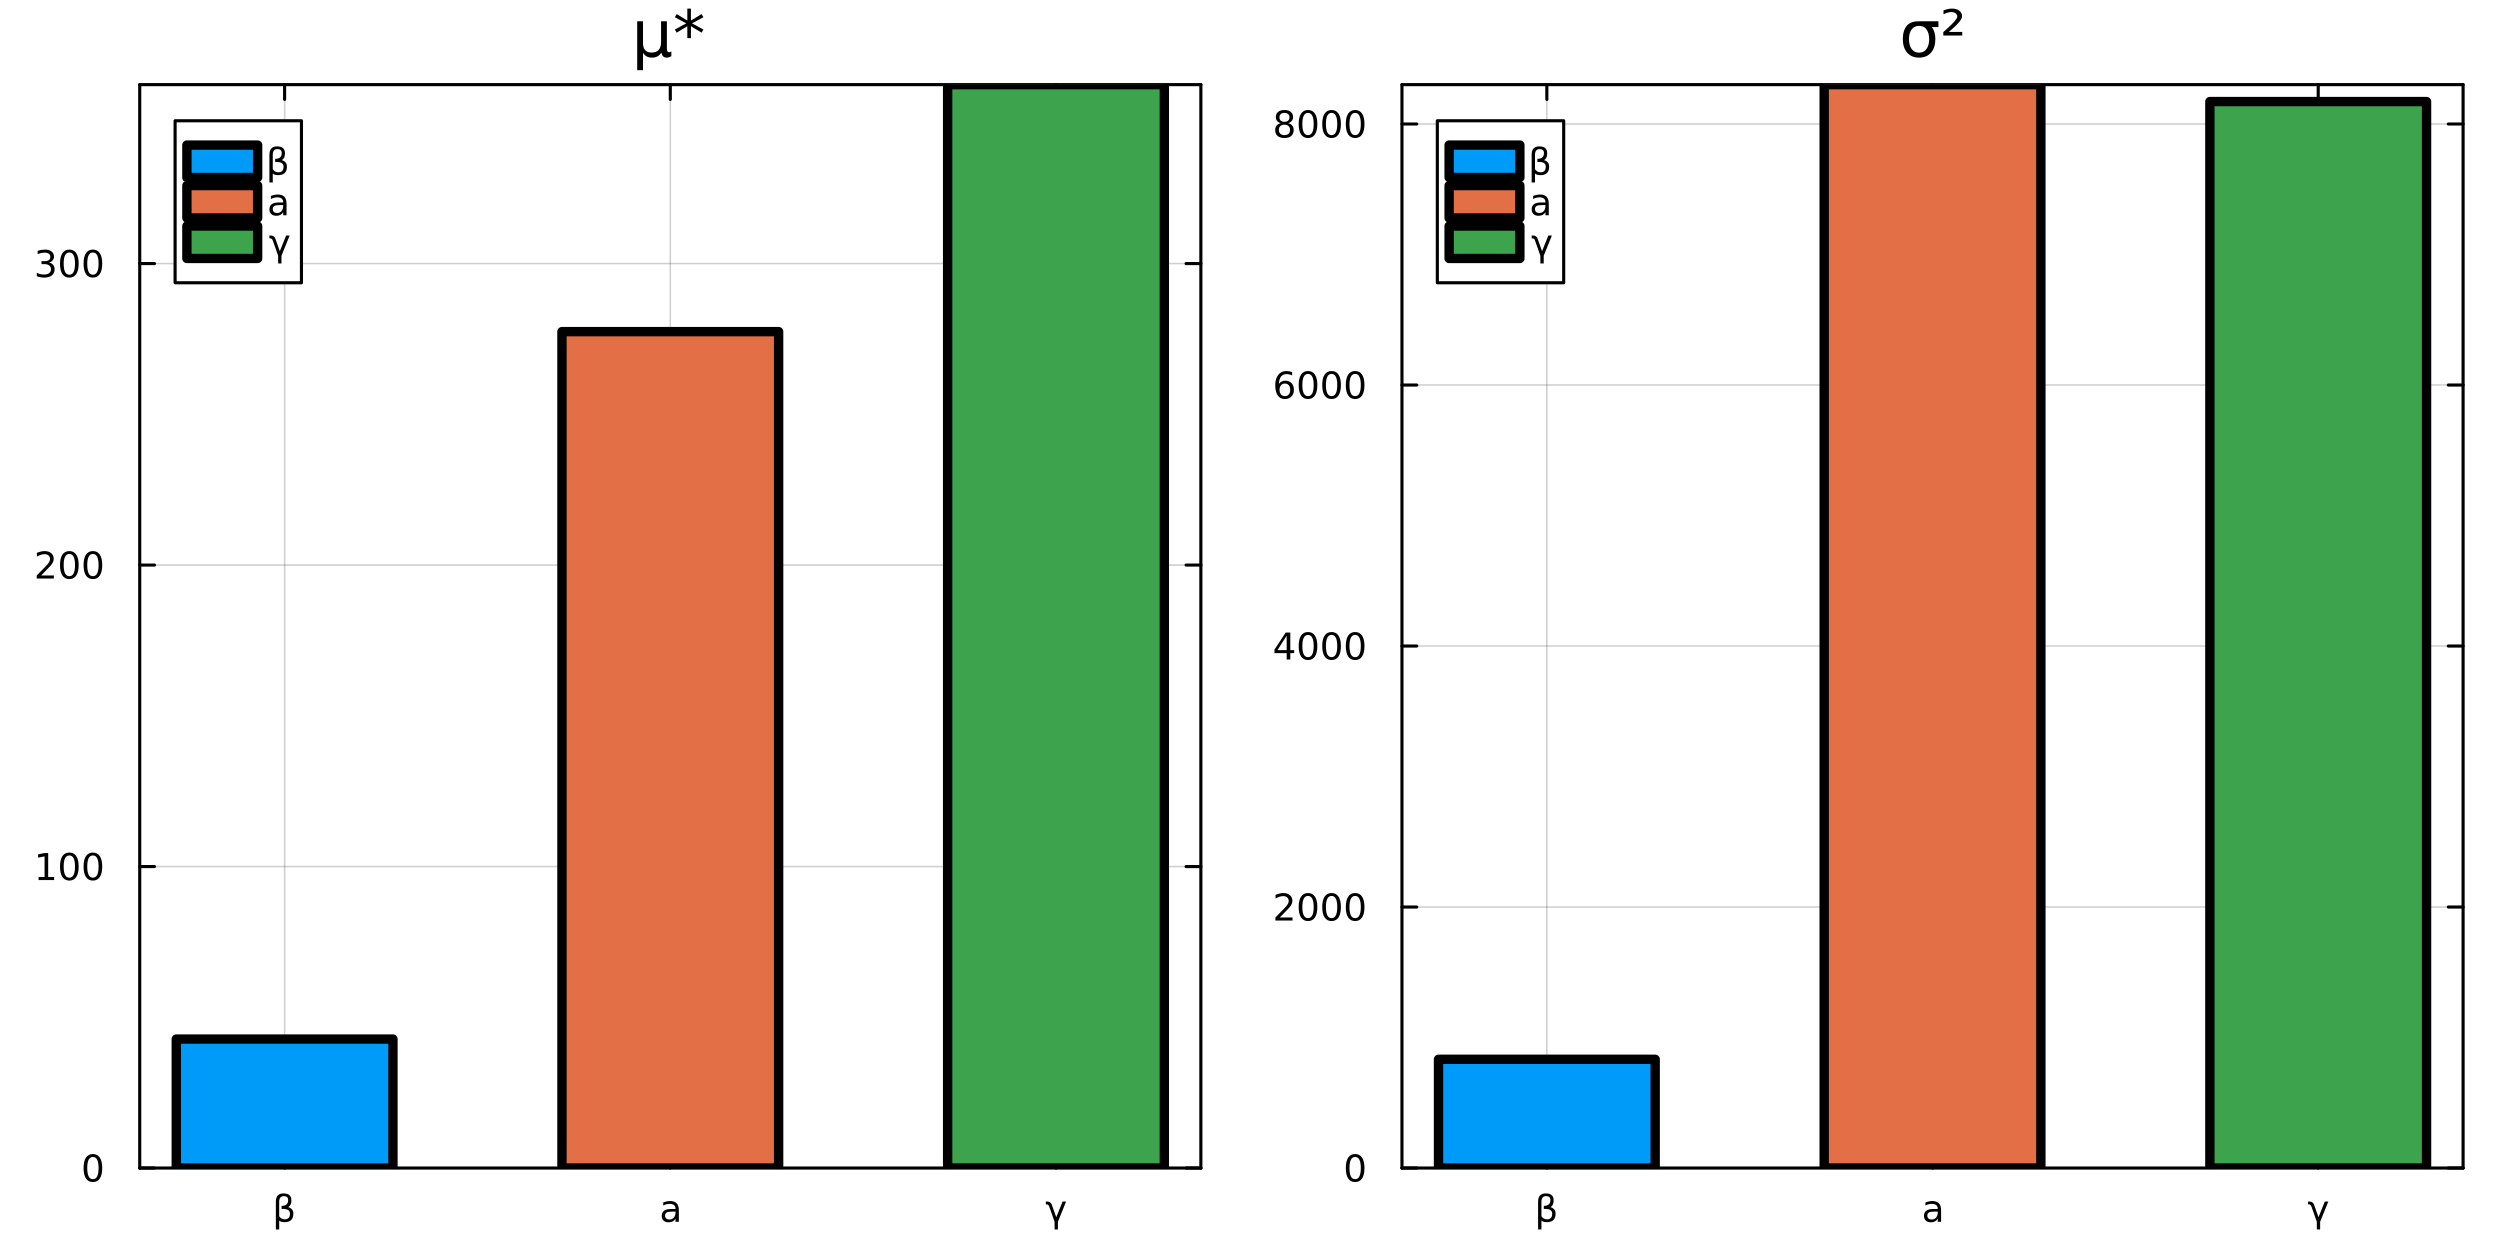 <?xml version="1.0" encoding="utf-8"?>
<svg xmlns="http://www.w3.org/2000/svg" xmlns:xlink="http://www.w3.org/1999/xlink" width="800" height="400" viewBox="0 0 3200 1600">
<rect x="0" y="0" width="3200" height="1600" fill="#333333" stroke="none"/>
<defs>
  <clipPath id="clip090">
    <rect x="0" y="0" width="3200" height="1600"/>
  </clipPath>
</defs>
<path clip-path="url(#clip090)" d="M0 1600 L3200 1600 L3200 0 L0 0  Z" fill="#ffffff" fill-rule="evenodd" fill-opacity="1"/>
<defs>
  <clipPath id="clip091">
    <rect x="640" y="0" width="2241" height="1600"/>
  </clipPath>
</defs>
<path clip-path="url(#clip090)" d="M178.857 1495.09 L1537.1 1495.09 L1537.1 108.352 L178.857 108.352  Z" fill="#ffffff" fill-rule="evenodd" fill-opacity="1"/>
<defs>
  <clipPath id="clip092">
    <rect x="178" y="108" width="1359" height="1388"/>
  </clipPath>
</defs>
<polyline clip-path="url(#clip092)" style="stroke:#000000; stroke-linecap:round; stroke-linejoin:round; stroke-width:2; stroke-opacity:0.1; fill:none" points="364.294,1495.09 364.294,108.352 "/>
<polyline clip-path="url(#clip092)" style="stroke:#000000; stroke-linecap:round; stroke-linejoin:round; stroke-width:2; stroke-opacity:0.1; fill:none" points="857.977,1495.09 857.977,108.352 "/>
<polyline clip-path="url(#clip092)" style="stroke:#000000; stroke-linecap:round; stroke-linejoin:round; stroke-width:2; stroke-opacity:0.1; fill:none" points="1351.66,1495.09 1351.66,108.352 "/>
<polyline clip-path="url(#clip092)" style="stroke:#000000; stroke-linecap:round; stroke-linejoin:round; stroke-width:2; stroke-opacity:0.1; fill:none" points="364.294,1495.09 364.294,108.352 "/>
<polyline clip-path="url(#clip092)" style="stroke:#000000; stroke-linecap:round; stroke-linejoin:round; stroke-width:2; stroke-opacity:0.1; fill:none" points="857.977,1495.09 857.977,108.352 "/>
<polyline clip-path="url(#clip092)" style="stroke:#000000; stroke-linecap:round; stroke-linejoin:round; stroke-width:2; stroke-opacity:0.1; fill:none" points="1351.66,1495.09 1351.66,108.352 "/>
<polyline clip-path="url(#clip090)" style="stroke:#000000; stroke-linecap:round; stroke-linejoin:round; stroke-width:4; stroke-opacity:1; fill:none" points="178.857,1495.09 1537.1,1495.09 "/>
<polyline clip-path="url(#clip090)" style="stroke:#000000; stroke-linecap:round; stroke-linejoin:round; stroke-width:4; stroke-opacity:1; fill:none" points="178.857,108.352 1537.1,108.352 "/>
<polyline clip-path="url(#clip090)" style="stroke:#000000; stroke-linecap:round; stroke-linejoin:round; stroke-width:4; stroke-opacity:1; fill:none" points="364.294,1495.09 364.294,1476.19 "/>
<polyline clip-path="url(#clip090)" style="stroke:#000000; stroke-linecap:round; stroke-linejoin:round; stroke-width:4; stroke-opacity:1; fill:none" points="857.977,1495.09 857.977,1476.19 "/>
<polyline clip-path="url(#clip090)" style="stroke:#000000; stroke-linecap:round; stroke-linejoin:round; stroke-width:4; stroke-opacity:1; fill:none" points="1351.66,1495.09 1351.66,1476.19 "/>
<polyline clip-path="url(#clip090)" style="stroke:#000000; stroke-linecap:round; stroke-linejoin:round; stroke-width:4; stroke-opacity:1; fill:none" points="364.294,108.352 364.294,127.25 "/>
<polyline clip-path="url(#clip090)" style="stroke:#000000; stroke-linecap:round; stroke-linejoin:round; stroke-width:4; stroke-opacity:1; fill:none" points="857.977,108.352 857.977,127.25 "/>
<polyline clip-path="url(#clip090)" style="stroke:#000000; stroke-linecap:round; stroke-linejoin:round; stroke-width:4; stroke-opacity:1; fill:none" points="1351.66,108.352 1351.66,127.25 "/>
<path clip-path="url(#clip090)" d="M357.372 1562.29 L357.372 1573.75 L353.09 1573.75 L353.09 1538.12 Q353.09 1527.57 362.951 1527.57 Q372.997 1527.57 372.997 1536.48 Q372.997 1542.82 369.016 1545.14 Q375.497 1547.22 375.497 1553.4 Q375.497 1564.37 364.34 1564.37 Q359.433 1564.37 357.372 1562.29 M357.372 1556.74 Q359.942 1560.74 364.502 1560.74 Q371.169 1560.74 371.169 1553.47 Q371.169 1546.94 360.428 1547.45 L360.428 1543.52 Q368.831 1543.52 368.831 1536.11 Q368.831 1531.04 363.414 1531.04 Q357.372 1531.04 357.372 1538.26 L357.372 1556.74 Z" fill="#000000" fill-rule="nonzero" fill-opacity="1" /><path clip-path="url(#clip090)" d="M860.431 1550.86 Q855.269 1550.86 853.278 1552.04 Q851.287 1553.22 851.287 1556.06 Q851.287 1558.33 852.769 1559.67 Q854.273 1560.99 856.843 1560.99 Q860.384 1560.99 862.514 1558.49 Q864.667 1555.97 864.667 1551.8 L864.667 1550.86 L860.431 1550.86 M868.926 1549.1 L868.926 1563.89 L864.667 1563.89 L864.667 1559.95 Q863.208 1562.31 861.032 1563.45 Q858.856 1564.56 855.708 1564.56 Q851.727 1564.56 849.366 1562.34 Q847.028 1560.09 847.028 1556.34 Q847.028 1551.97 849.944 1549.74 Q852.884 1547.52 858.694 1547.52 L864.667 1547.52 L864.667 1547.11 Q864.667 1544.17 862.722 1542.57 Q860.801 1540.95 857.306 1540.95 Q855.083 1540.95 852.977 1541.48 Q850.87 1542.01 848.926 1543.08 L848.926 1539.14 Q851.264 1538.24 853.463 1537.8 Q855.662 1537.34 857.745 1537.34 Q863.37 1537.34 866.148 1540.25 Q868.926 1543.17 868.926 1549.1 Z" fill="#000000" fill-rule="nonzero" fill-opacity="1" /><path clip-path="url(#clip090)" d="M1346.32 1542.04 L1352 1558.05 L1360.1 1537.96 L1364.61 1537.96 L1354.13 1563.89 L1354.13 1573.75 L1349.87 1573.75 L1349.87 1563.89 L1343.06 1544.54 Q1342.04 1541.62 1339.84 1541.62 L1338.71 1541.62 L1338.71 1537.96 L1340.33 1537.96 Q1344.89 1537.96 1346.32 1542.04 Z" fill="#000000" fill-rule="nonzero" fill-opacity="1" /><polyline clip-path="url(#clip092)" style="stroke:#000000; stroke-linecap:round; stroke-linejoin:round; stroke-width:2; stroke-opacity:0.1; fill:none" points="178.857,1495.09 1537.1,1495.09 "/>
<polyline clip-path="url(#clip092)" style="stroke:#000000; stroke-linecap:round; stroke-linejoin:round; stroke-width:2; stroke-opacity:0.1; fill:none" points="178.857,1109.19 1537.1,1109.19 "/>
<polyline clip-path="url(#clip092)" style="stroke:#000000; stroke-linecap:round; stroke-linejoin:round; stroke-width:2; stroke-opacity:0.1; fill:none" points="178.857,723.283 1537.1,723.283 "/>
<polyline clip-path="url(#clip092)" style="stroke:#000000; stroke-linecap:round; stroke-linejoin:round; stroke-width:2; stroke-opacity:0.1; fill:none" points="178.857,337.38 1537.1,337.38 "/>
<polyline clip-path="url(#clip092)" style="stroke:#000000; stroke-linecap:round; stroke-linejoin:round; stroke-width:2; stroke-opacity:0.1; fill:none" points="178.857,1495.09 1537.1,1495.09 "/>
<polyline clip-path="url(#clip092)" style="stroke:#000000; stroke-linecap:round; stroke-linejoin:round; stroke-width:2; stroke-opacity:0.1; fill:none" points="178.857,1109.19 1537.1,1109.19 "/>
<polyline clip-path="url(#clip092)" style="stroke:#000000; stroke-linecap:round; stroke-linejoin:round; stroke-width:2; stroke-opacity:0.1; fill:none" points="178.857,723.283 1537.1,723.283 "/>
<polyline clip-path="url(#clip092)" style="stroke:#000000; stroke-linecap:round; stroke-linejoin:round; stroke-width:2; stroke-opacity:0.1; fill:none" points="178.857,337.38 1537.1,337.38 "/>
<polyline clip-path="url(#clip090)" style="stroke:#000000; stroke-linecap:round; stroke-linejoin:round; stroke-width:4; stroke-opacity:1; fill:none" points="178.857,1495.09 178.857,108.352 "/>
<polyline clip-path="url(#clip090)" style="stroke:#000000; stroke-linecap:round; stroke-linejoin:round; stroke-width:4; stroke-opacity:1; fill:none" points="1537.1,1495.09 1537.1,108.352 "/>
<polyline clip-path="url(#clip090)" style="stroke:#000000; stroke-linecap:round; stroke-linejoin:round; stroke-width:4; stroke-opacity:1; fill:none" points="178.857,1495.09 197.755,1495.09 "/>
<polyline clip-path="url(#clip090)" style="stroke:#000000; stroke-linecap:round; stroke-linejoin:round; stroke-width:4; stroke-opacity:1; fill:none" points="178.857,1109.19 197.755,1109.19 "/>
<polyline clip-path="url(#clip090)" style="stroke:#000000; stroke-linecap:round; stroke-linejoin:round; stroke-width:4; stroke-opacity:1; fill:none" points="178.857,723.283 197.755,723.283 "/>
<polyline clip-path="url(#clip090)" style="stroke:#000000; stroke-linecap:round; stroke-linejoin:round; stroke-width:4; stroke-opacity:1; fill:none" points="178.857,337.38 197.755,337.38 "/>
<polyline clip-path="url(#clip090)" style="stroke:#000000; stroke-linecap:round; stroke-linejoin:round; stroke-width:4; stroke-opacity:1; fill:none" points="1537.1,1495.09 1518.2,1495.09 "/>
<polyline clip-path="url(#clip090)" style="stroke:#000000; stroke-linecap:round; stroke-linejoin:round; stroke-width:4; stroke-opacity:1; fill:none" points="1537.1,1109.19 1518.2,1109.19 "/>
<polyline clip-path="url(#clip090)" style="stroke:#000000; stroke-linecap:round; stroke-linejoin:round; stroke-width:4; stroke-opacity:1; fill:none" points="1537.1,723.283 1518.2,723.283 "/>
<polyline clip-path="url(#clip090)" style="stroke:#000000; stroke-linecap:round; stroke-linejoin:round; stroke-width:4; stroke-opacity:1; fill:none" points="1537.1,337.38 1518.2,337.38 "/>
<path clip-path="url(#clip090)" d="M118.913 1480.89 Q115.302 1480.89 113.473 1484.45 Q111.668 1487.99 111.668 1495.12 Q111.668 1502.23 113.473 1505.79 Q115.302 1509.34 118.913 1509.34 Q122.547 1509.34 124.353 1505.79 Q126.182 1502.23 126.182 1495.12 Q126.182 1487.99 124.353 1484.45 Q122.547 1480.89 118.913 1480.89 M118.913 1477.18 Q124.723 1477.18 127.779 1481.79 Q130.857 1486.37 130.857 1495.12 Q130.857 1503.85 127.779 1508.46 Q124.723 1513.04 118.913 1513.04 Q113.103 1513.04 110.024 1508.46 Q106.969 1503.85 106.969 1495.12 Q106.969 1486.37 110.024 1481.79 Q113.103 1477.18 118.913 1477.18 Z" fill="#000000" fill-rule="nonzero" fill-opacity="1" /><path clip-path="url(#clip090)" d="M49.4 1122.53 L57.038 1122.53 L57.038 1096.16 L48.728 1097.83 L48.728 1093.57 L56.992 1091.91 L61.668 1091.91 L61.668 1122.53 L69.307 1122.53 L69.307 1126.47 L49.4 1126.47 L49.4 1122.53 Z" fill="#000000" fill-rule="nonzero" fill-opacity="1" /><path clip-path="url(#clip090)" d="M88.751 1094.98 Q85.14 1094.98 83.311 1098.55 Q81.506 1102.09 81.506 1109.22 Q81.506 1116.33 83.311 1119.89 Q85.14 1123.43 88.751 1123.43 Q92.385 1123.43 94.191 1119.89 Q96.02 1116.33 96.02 1109.22 Q96.02 1102.09 94.191 1098.55 Q92.385 1094.98 88.751 1094.98 M88.751 1091.28 Q94.561 1091.28 97.617 1095.89 Q100.696 1100.47 100.696 1109.22 Q100.696 1117.95 97.617 1122.55 Q94.561 1127.14 88.751 1127.14 Q82.941 1127.14 79.862 1122.55 Q76.807 1117.95 76.807 1109.22 Q76.807 1100.47 79.862 1095.89 Q82.941 1091.28 88.751 1091.28 Z" fill="#000000" fill-rule="nonzero" fill-opacity="1" /><path clip-path="url(#clip090)" d="M118.913 1094.98 Q115.302 1094.98 113.473 1098.55 Q111.668 1102.09 111.668 1109.22 Q111.668 1116.33 113.473 1119.89 Q115.302 1123.43 118.913 1123.43 Q122.547 1123.43 124.353 1119.89 Q126.182 1116.33 126.182 1109.22 Q126.182 1102.09 124.353 1098.55 Q122.547 1094.98 118.913 1094.98 M118.913 1091.28 Q124.723 1091.28 127.779 1095.89 Q130.857 1100.47 130.857 1109.22 Q130.857 1117.95 127.779 1122.55 Q124.723 1127.14 118.913 1127.14 Q113.103 1127.14 110.024 1122.55 Q106.969 1117.95 106.969 1109.22 Q106.969 1100.47 110.024 1095.89 Q113.103 1091.28 118.913 1091.28 Z" fill="#000000" fill-rule="nonzero" fill-opacity="1" /><path clip-path="url(#clip090)" d="M52.617 736.627 L68.936 736.627 L68.936 740.563 L46.992 740.563 L46.992 736.627 Q49.654 733.873 54.237 729.243 Q58.844 724.59 60.025 723.248 Q62.27 720.725 63.149 718.989 Q64.052 717.229 64.052 715.54 Q64.052 712.785 62.108 711.049 Q60.187 709.313 57.085 709.313 Q54.886 709.313 52.432 710.077 Q50.001 710.84 47.224 712.391 L47.224 707.669 Q50.048 706.535 52.501 705.956 Q54.955 705.378 56.992 705.378 Q62.362 705.378 65.557 708.063 Q68.751 710.748 68.751 715.239 Q68.751 717.368 67.941 719.29 Q67.154 721.188 65.048 723.78 Q64.469 724.452 61.367 727.669 Q58.265 730.864 52.617 736.627 Z" fill="#000000" fill-rule="nonzero" fill-opacity="1" /><path clip-path="url(#clip090)" d="M88.751 709.081 Q85.14 709.081 83.311 712.646 Q81.506 716.188 81.506 723.317 Q81.506 730.424 83.311 733.989 Q85.14 737.53 88.751 737.53 Q92.385 737.53 94.191 733.989 Q96.02 730.424 96.02 723.317 Q96.02 716.188 94.191 712.646 Q92.385 709.081 88.751 709.081 M88.751 705.378 Q94.561 705.378 97.617 709.984 Q100.696 714.567 100.696 723.317 Q100.696 732.044 97.617 736.651 Q94.561 741.234 88.751 741.234 Q82.941 741.234 79.862 736.651 Q76.807 732.044 76.807 723.317 Q76.807 714.567 79.862 709.984 Q82.941 705.378 88.751 705.378 Z" fill="#000000" fill-rule="nonzero" fill-opacity="1" /><path clip-path="url(#clip090)" d="M118.913 709.081 Q115.302 709.081 113.473 712.646 Q111.668 716.188 111.668 723.317 Q111.668 730.424 113.473 733.989 Q115.302 737.53 118.913 737.53 Q122.547 737.53 124.353 733.989 Q126.182 730.424 126.182 723.317 Q126.182 716.188 124.353 712.646 Q122.547 709.081 118.913 709.081 M118.913 705.378 Q124.723 705.378 127.779 709.984 Q130.857 714.567 130.857 723.317 Q130.857 732.044 127.779 736.651 Q124.723 741.234 118.913 741.234 Q113.103 741.234 110.024 736.651 Q106.969 732.044 106.969 723.317 Q106.969 714.567 110.024 709.984 Q113.103 705.378 118.913 705.378 Z" fill="#000000" fill-rule="nonzero" fill-opacity="1" /><path clip-path="url(#clip090)" d="M62.756 336.026 Q66.112 336.743 67.987 339.012 Q69.885 341.28 69.885 344.614 Q69.885 349.729 66.367 352.53 Q62.849 355.331 56.367 355.331 Q54.191 355.331 51.876 354.891 Q49.585 354.475 47.131 353.618 L47.131 349.104 Q49.075 350.239 51.39 350.817 Q53.705 351.396 56.228 351.396 Q60.626 351.396 62.918 349.66 Q65.233 347.924 65.233 344.614 Q65.233 341.558 63.08 339.845 Q60.95 338.109 57.131 338.109 L53.103 338.109 L53.103 334.266 L57.316 334.266 Q60.765 334.266 62.594 332.901 Q64.423 331.512 64.423 328.919 Q64.423 326.257 62.525 324.845 Q60.65 323.41 57.131 323.41 Q55.21 323.41 53.011 323.827 Q50.812 324.243 48.173 325.123 L48.173 320.956 Q50.835 320.216 53.15 319.845 Q55.487 319.475 57.548 319.475 Q62.872 319.475 65.974 321.905 Q69.075 324.313 69.075 328.433 Q69.075 331.304 67.432 333.294 Q65.788 335.262 62.756 336.026 Z" fill="#000000" fill-rule="nonzero" fill-opacity="1" /><path clip-path="url(#clip090)" d="M88.751 323.179 Q85.14 323.179 83.311 326.743 Q81.506 330.285 81.506 337.415 Q81.506 344.521 83.311 348.086 Q85.14 351.628 88.751 351.628 Q92.385 351.628 94.191 348.086 Q96.02 344.521 96.02 337.415 Q96.02 330.285 94.191 326.743 Q92.385 323.179 88.751 323.179 M88.751 319.475 Q94.561 319.475 97.617 324.081 Q100.696 328.665 100.696 337.415 Q100.696 346.141 97.617 350.748 Q94.561 355.331 88.751 355.331 Q82.941 355.331 79.862 350.748 Q76.807 346.141 76.807 337.415 Q76.807 328.665 79.862 324.081 Q82.941 319.475 88.751 319.475 Z" fill="#000000" fill-rule="nonzero" fill-opacity="1" /><path clip-path="url(#clip090)" d="M118.913 323.179 Q115.302 323.179 113.473 326.743 Q111.668 330.285 111.668 337.415 Q111.668 344.521 113.473 348.086 Q115.302 351.628 118.913 351.628 Q122.547 351.628 124.353 348.086 Q126.182 344.521 126.182 337.415 Q126.182 330.285 124.353 326.743 Q122.547 323.179 118.913 323.179 M118.913 319.475 Q124.723 319.475 127.779 324.081 Q130.857 328.665 130.857 337.415 Q130.857 346.141 127.779 350.748 Q124.723 355.331 118.913 355.331 Q113.103 355.331 110.024 350.748 Q106.969 346.141 106.969 337.415 Q106.969 328.665 110.024 324.081 Q113.103 319.475 118.913 319.475 Z" fill="#000000" fill-rule="nonzero" fill-opacity="1" /><path clip-path="url(#clip090)" d="M815.604 89.833 L815.604 27.206 L823.058 27.206 L823.058 55.4 Q823.058 61.274 825.853 64.272 Q828.648 67.269 834.117 67.269 Q840.112 67.269 843.11 63.867 Q846.148 60.464 846.148 53.658 L846.148 27.206 L853.602 27.206 L853.602 62.125 Q853.602 64.555 854.291 65.73 Q855.02 66.864 856.519 66.864 Q856.883 66.864 857.531 66.662 Q858.179 66.419 859.314 65.933 L859.314 71.928 Q857.653 72.86 856.154 73.305 Q854.696 73.751 853.278 73.751 Q850.483 73.751 848.822 72.171 Q847.161 70.591 846.553 67.35 Q844.528 70.55 841.571 72.171 Q838.654 73.751 834.684 73.751 Q830.552 73.751 827.636 72.171 Q824.759 70.591 823.058 67.431 L823.058 89.833 L815.604 89.833 Z" fill="#000000" fill-rule="nonzero" fill-opacity="1" /><path clip-path="url(#clip090)" d="M900.349 22.061 L885.807 29.92 L900.349 37.819 L898 41.789 L884.389 33.566 L884.389 48.838 L879.771 48.838 L879.771 33.566 L866.16 41.789 L863.81 37.819 L878.353 29.92 L863.81 22.061 L866.16 18.051 L879.771 26.274 L879.771 11.002 L884.389 11.002 L884.389 26.274 L898 18.051 L900.349 22.061 Z" fill="#000000" fill-rule="nonzero" fill-opacity="1" /><path clip-path="url(#clip092)" d="M225.619 1330 L225.619 1495.09 L502.969 1495.09 L502.969 1330 L225.619 1330 L225.619 1330  Z" fill="#009af9" fill-rule="evenodd" fill-opacity="1"/>
<polyline clip-path="url(#clip092)" style="stroke:#000000; stroke-linecap:round; stroke-linejoin:round; stroke-width:12; stroke-opacity:1; fill:none" points="225.619,1330 225.619,1495.09 502.969,1495.09 502.969,1330 225.619,1330 "/>
<circle clip-path="url(#clip092)" style="fill:#009af9; stroke:none; fill-opacity:0" cx="364.294" cy="1330" r="2"/>
<path clip-path="url(#clip092)" d="M719.302 424.463 L719.302 1495.09 L996.652 1495.09 L996.652 424.463 L719.302 424.463 L719.302 424.463  Z" fill="#e26f46" fill-rule="evenodd" fill-opacity="1"/>
<polyline clip-path="url(#clip092)" style="stroke:#000000; stroke-linecap:round; stroke-linejoin:round; stroke-width:12; stroke-opacity:1; fill:none" points="719.302,424.463 719.302,1495.09 996.652,1495.09 996.652,424.463 719.302,424.463 "/>
<circle clip-path="url(#clip092)" style="fill:#e26f46; stroke:none; fill-opacity:0" cx="857.977" cy="424.463" r="2"/>
<path clip-path="url(#clip092)" d="M1212.98 108.352 L1212.98 1495.09 L1490.34 1495.09 L1490.34 108.352 L1212.98 108.352 L1212.98 108.352  Z" fill="#3da44d" fill-rule="evenodd" fill-opacity="1"/>
<polyline clip-path="url(#clip092)" style="stroke:#000000; stroke-linecap:round; stroke-linejoin:round; stroke-width:12; stroke-opacity:1; fill:none" points="1212.98,108.352 1212.98,1495.09 1490.34,1495.09 1490.34,108.352 1212.98,108.352 "/>
<path clip-path="url(#clip090)" d="M224.132 361.937 L385.859 361.937 L385.859 154.577 L224.132 154.577  Z" fill="#ffffff" fill-rule="evenodd" fill-opacity="1"/>
<polyline clip-path="url(#clip090)" style="stroke:#000000; stroke-linecap:round; stroke-linejoin:round; stroke-width:4; stroke-opacity:1; fill:none" points="224.132,361.937 385.859,361.937 385.859,154.577 224.132,154.577 224.132,361.937 "/>
<path clip-path="url(#clip090)" d="M239.224 227.153 L329.773 227.153 L329.773 185.681 L239.224 185.681 L239.224 227.153  Z" fill="#009af9" fill-rule="evenodd" fill-opacity="1"/>
<polyline clip-path="url(#clip090)" style="stroke:#000000; stroke-linecap:round; stroke-linejoin:round; stroke-width:12; stroke-opacity:1; fill:none" points="239.224,227.153 329.773,227.153 329.773,185.681 239.224,185.681 239.224,227.153 "/>
<path clip-path="url(#clip090)" d="M349.147 222.099 L349.147 233.558 L344.864 233.558 L344.864 197.933 Q344.864 187.377 354.725 187.377 Q364.772 187.377 364.772 196.289 Q364.772 202.632 360.79 204.947 Q367.272 207.03 367.272 213.211 Q367.272 224.183 356.114 224.183 Q351.207 224.183 349.147 222.099 M349.147 216.544 Q351.716 220.549 356.276 220.549 Q362.943 220.549 362.943 213.28 Q362.943 206.752 352.202 207.262 L352.202 203.326 Q360.605 203.326 360.605 195.919 Q360.605 190.85 355.188 190.85 Q349.147 190.85 349.147 198.072 L349.147 216.544 Z" fill="#000000" fill-rule="nonzero" fill-opacity="1" /><path clip-path="url(#clip090)" d="M239.224 278.993 L329.773 278.993 L329.773 237.521 L239.224 237.521 L239.224 278.993  Z" fill="#e26f46" fill-rule="evenodd" fill-opacity="1"/>
<polyline clip-path="url(#clip090)" style="stroke:#000000; stroke-linecap:round; stroke-linejoin:round; stroke-width:12; stroke-opacity:1; fill:none" points="239.224,278.993 329.773,278.993 329.773,237.521 239.224,237.521 239.224,278.993 "/>
<path clip-path="url(#clip090)" d="M358.267 262.504 Q353.105 262.504 351.114 263.685 Q349.124 264.865 349.124 267.713 Q349.124 269.981 350.605 271.324 Q352.11 272.643 354.679 272.643 Q358.221 272.643 360.35 270.143 Q362.503 267.62 362.503 263.453 L362.503 262.504 L358.267 262.504 M366.762 260.745 L366.762 275.537 L362.503 275.537 L362.503 271.601 Q361.045 273.963 358.869 275.097 Q356.693 276.208 353.545 276.208 Q349.563 276.208 347.202 273.986 Q344.864 271.74 344.864 267.99 Q344.864 263.615 347.781 261.393 Q350.721 259.171 356.531 259.171 L362.503 259.171 L362.503 258.754 Q362.503 255.815 360.559 254.217 Q358.637 252.597 355.142 252.597 Q352.92 252.597 350.813 253.129 Q348.707 253.662 346.763 254.727 L346.763 250.791 Q349.1 249.889 351.3 249.449 Q353.499 248.986 355.582 248.986 Q361.207 248.986 363.985 251.903 Q366.762 254.819 366.762 260.745 Z" fill="#000000" fill-rule="nonzero" fill-opacity="1" /><path clip-path="url(#clip090)" d="M239.224 330.833 L329.773 330.833 L329.773 289.361 L239.224 289.361 L239.224 330.833  Z" fill="#3da44d" fill-rule="evenodd" fill-opacity="1"/>
<polyline clip-path="url(#clip090)" style="stroke:#000000; stroke-linecap:round; stroke-linejoin:round; stroke-width:12; stroke-opacity:1; fill:none" points="239.224,330.833 329.773,330.833 329.773,289.361 239.224,289.361 239.224,330.833 "/>
<path clip-path="url(#clip090)" d="M352.48 305.525 L358.151 321.543 L366.253 301.451 L370.767 301.451 L360.281 327.377 L360.281 337.238 L356.022 337.238 L356.022 327.377 L349.216 308.025 Q348.198 305.108 345.999 305.108 L344.864 305.108 L344.864 301.451 L346.485 301.451 Q351.045 301.451 352.48 305.525 Z" fill="#000000" fill-rule="nonzero" fill-opacity="1" /><path clip-path="url(#clip090)" d="M1794.52 1495.09 L3152.76 1495.09 L3152.76 108.352 L1794.52 108.352  Z" fill="#ffffff" fill-rule="evenodd" fill-opacity="1"/>
<defs>
  <clipPath id="clip093">
    <rect x="1794" y="108" width="1359" height="1388"/>
  </clipPath>
</defs>
<polyline clip-path="url(#clip093)" style="stroke:#000000; stroke-linecap:round; stroke-linejoin:round; stroke-width:2; stroke-opacity:0.1; fill:none" points="1979.95,1495.09 1979.95,108.352 "/>
<polyline clip-path="url(#clip093)" style="stroke:#000000; stroke-linecap:round; stroke-linejoin:round; stroke-width:2; stroke-opacity:0.1; fill:none" points="2473.64,1495.09 2473.64,108.352 "/>
<polyline clip-path="url(#clip093)" style="stroke:#000000; stroke-linecap:round; stroke-linejoin:round; stroke-width:2; stroke-opacity:0.1; fill:none" points="2967.32,1495.09 2967.32,108.352 "/>
<polyline clip-path="url(#clip093)" style="stroke:#000000; stroke-linecap:round; stroke-linejoin:round; stroke-width:2; stroke-opacity:0.1; fill:none" points="1979.95,1495.09 1979.95,108.352 "/>
<polyline clip-path="url(#clip093)" style="stroke:#000000; stroke-linecap:round; stroke-linejoin:round; stroke-width:2; stroke-opacity:0.1; fill:none" points="2473.64,1495.09 2473.64,108.352 "/>
<polyline clip-path="url(#clip093)" style="stroke:#000000; stroke-linecap:round; stroke-linejoin:round; stroke-width:2; stroke-opacity:0.1; fill:none" points="2967.32,1495.09 2967.32,108.352 "/>
<polyline clip-path="url(#clip090)" style="stroke:#000000; stroke-linecap:round; stroke-linejoin:round; stroke-width:4; stroke-opacity:1; fill:none" points="1794.52,1495.09 3152.76,1495.09 "/>
<polyline clip-path="url(#clip090)" style="stroke:#000000; stroke-linecap:round; stroke-linejoin:round; stroke-width:4; stroke-opacity:1; fill:none" points="1794.52,108.352 3152.76,108.352 "/>
<polyline clip-path="url(#clip090)" style="stroke:#000000; stroke-linecap:round; stroke-linejoin:round; stroke-width:4; stroke-opacity:1; fill:none" points="1979.95,1495.09 1979.95,1476.19 "/>
<polyline clip-path="url(#clip090)" style="stroke:#000000; stroke-linecap:round; stroke-linejoin:round; stroke-width:4; stroke-opacity:1; fill:none" points="2473.64,1495.09 2473.64,1476.19 "/>
<polyline clip-path="url(#clip090)" style="stroke:#000000; stroke-linecap:round; stroke-linejoin:round; stroke-width:4; stroke-opacity:1; fill:none" points="2967.32,1495.09 2967.32,1476.19 "/>
<polyline clip-path="url(#clip090)" style="stroke:#000000; stroke-linecap:round; stroke-linejoin:round; stroke-width:4; stroke-opacity:1; fill:none" points="1979.95,108.352 1979.95,127.25 "/>
<polyline clip-path="url(#clip090)" style="stroke:#000000; stroke-linecap:round; stroke-linejoin:round; stroke-width:4; stroke-opacity:1; fill:none" points="2473.64,108.352 2473.64,127.25 "/>
<polyline clip-path="url(#clip090)" style="stroke:#000000; stroke-linecap:round; stroke-linejoin:round; stroke-width:4; stroke-opacity:1; fill:none" points="2967.32,108.352 2967.32,127.25 "/>
<path clip-path="url(#clip090)" d="M1973.03 1562.29 L1973.03 1573.75 L1968.75 1573.75 L1968.75 1538.12 Q1968.75 1527.57 1978.61 1527.57 Q1988.66 1527.57 1988.66 1536.48 Q1988.66 1542.82 1984.68 1545.14 Q1991.16 1547.22 1991.16 1553.4 Q1991.16 1564.37 1980 1564.37 Q1975.09 1564.37 1973.03 1562.29 M1973.03 1556.74 Q1975.6 1560.74 1980.16 1560.74 Q1986.83 1560.74 1986.83 1553.47 Q1986.83 1546.94 1976.09 1547.45 L1976.09 1543.52 Q1984.49 1543.52 1984.49 1536.11 Q1984.49 1531.04 1979.07 1531.04 Q1973.03 1531.04 1973.03 1538.26 L1973.03 1556.74 Z" fill="#000000" fill-rule="nonzero" fill-opacity="1" /><path clip-path="url(#clip090)" d="M2476.09 1550.86 Q2470.93 1550.86 2468.94 1552.04 Q2466.95 1553.22 2466.95 1556.06 Q2466.95 1558.33 2468.43 1559.67 Q2469.93 1560.99 2472.5 1560.99 Q2476.04 1560.99 2478.17 1558.49 Q2480.33 1555.97 2480.33 1551.8 L2480.33 1550.86 L2476.09 1550.86 M2484.59 1549.1 L2484.59 1563.89 L2480.33 1563.89 L2480.33 1559.95 Q2478.87 1562.31 2476.69 1563.45 Q2474.52 1564.56 2471.37 1564.56 Q2467.39 1564.56 2465.03 1562.34 Q2462.69 1560.09 2462.69 1556.34 Q2462.69 1551.97 2465.6 1549.74 Q2468.54 1547.52 2474.35 1547.52 L2480.33 1547.52 L2480.33 1547.11 Q2480.33 1544.17 2478.38 1542.57 Q2476.46 1540.95 2472.97 1540.95 Q2470.74 1540.95 2468.64 1541.48 Q2466.53 1542.01 2464.59 1543.08 L2464.59 1539.14 Q2466.92 1538.24 2469.12 1537.8 Q2471.32 1537.34 2473.41 1537.34 Q2479.03 1537.34 2481.81 1540.25 Q2484.59 1543.17 2484.59 1549.1 Z" fill="#000000" fill-rule="nonzero" fill-opacity="1" /><path clip-path="url(#clip090)" d="M2961.98 1542.04 L2967.66 1558.05 L2975.76 1537.96 L2980.27 1537.96 L2969.78 1563.89 L2969.78 1573.75 L2965.53 1573.75 L2965.53 1563.89 L2958.72 1544.54 Q2957.7 1541.62 2955.5 1541.62 L2954.37 1541.62 L2954.37 1537.96 L2955.99 1537.96 Q2960.55 1537.96 2961.98 1542.04 Z" fill="#000000" fill-rule="nonzero" fill-opacity="1" /><polyline clip-path="url(#clip093)" style="stroke:#000000; stroke-linecap:round; stroke-linejoin:round; stroke-width:2; stroke-opacity:0.1; fill:none" points="1794.52,1495.09 3152.76,1495.09 "/>
<polyline clip-path="url(#clip093)" style="stroke:#000000; stroke-linecap:round; stroke-linejoin:round; stroke-width:2; stroke-opacity:0.1; fill:none" points="1794.52,1161 3152.76,1161 "/>
<polyline clip-path="url(#clip093)" style="stroke:#000000; stroke-linecap:round; stroke-linejoin:round; stroke-width:2; stroke-opacity:0.1; fill:none" points="1794.52,826.904 3152.76,826.904 "/>
<polyline clip-path="url(#clip093)" style="stroke:#000000; stroke-linecap:round; stroke-linejoin:round; stroke-width:2; stroke-opacity:0.1; fill:none" points="1794.52,492.813 3152.76,492.813 "/>
<polyline clip-path="url(#clip093)" style="stroke:#000000; stroke-linecap:round; stroke-linejoin:round; stroke-width:2; stroke-opacity:0.1; fill:none" points="1794.52,158.721 3152.76,158.721 "/>
<polyline clip-path="url(#clip093)" style="stroke:#000000; stroke-linecap:round; stroke-linejoin:round; stroke-width:2; stroke-opacity:0.1; fill:none" points="1794.52,1495.09 3152.76,1495.09 "/>
<polyline clip-path="url(#clip093)" style="stroke:#000000; stroke-linecap:round; stroke-linejoin:round; stroke-width:2; stroke-opacity:0.1; fill:none" points="1794.52,1161 3152.76,1161 "/>
<polyline clip-path="url(#clip093)" style="stroke:#000000; stroke-linecap:round; stroke-linejoin:round; stroke-width:2; stroke-opacity:0.1; fill:none" points="1794.52,826.904 3152.76,826.904 "/>
<polyline clip-path="url(#clip093)" style="stroke:#000000; stroke-linecap:round; stroke-linejoin:round; stroke-width:2; stroke-opacity:0.1; fill:none" points="1794.52,492.813 3152.76,492.813 "/>
<polyline clip-path="url(#clip093)" style="stroke:#000000; stroke-linecap:round; stroke-linejoin:round; stroke-width:2; stroke-opacity:0.1; fill:none" points="1794.52,158.721 3152.76,158.721 "/>
<polyline clip-path="url(#clip090)" style="stroke:#000000; stroke-linecap:round; stroke-linejoin:round; stroke-width:4; stroke-opacity:1; fill:none" points="1794.52,1495.09 1794.52,108.352 "/>
<polyline clip-path="url(#clip090)" style="stroke:#000000; stroke-linecap:round; stroke-linejoin:round; stroke-width:4; stroke-opacity:1; fill:none" points="3152.76,1495.09 3152.76,108.352 "/>
<polyline clip-path="url(#clip090)" style="stroke:#000000; stroke-linecap:round; stroke-linejoin:round; stroke-width:4; stroke-opacity:1; fill:none" points="1794.52,1495.09 1813.41,1495.09 "/>
<polyline clip-path="url(#clip090)" style="stroke:#000000; stroke-linecap:round; stroke-linejoin:round; stroke-width:4; stroke-opacity:1; fill:none" points="1794.52,1161 1813.41,1161 "/>
<polyline clip-path="url(#clip090)" style="stroke:#000000; stroke-linecap:round; stroke-linejoin:round; stroke-width:4; stroke-opacity:1; fill:none" points="1794.52,826.904 1813.41,826.904 "/>
<polyline clip-path="url(#clip090)" style="stroke:#000000; stroke-linecap:round; stroke-linejoin:round; stroke-width:4; stroke-opacity:1; fill:none" points="1794.52,492.813 1813.41,492.813 "/>
<polyline clip-path="url(#clip090)" style="stroke:#000000; stroke-linecap:round; stroke-linejoin:round; stroke-width:4; stroke-opacity:1; fill:none" points="1794.52,158.721 1813.41,158.721 "/>
<polyline clip-path="url(#clip090)" style="stroke:#000000; stroke-linecap:round; stroke-linejoin:round; stroke-width:4; stroke-opacity:1; fill:none" points="3152.76,1495.09 3133.86,1495.09 "/>
<polyline clip-path="url(#clip090)" style="stroke:#000000; stroke-linecap:round; stroke-linejoin:round; stroke-width:4; stroke-opacity:1; fill:none" points="3152.76,1161 3133.86,1161 "/>
<polyline clip-path="url(#clip090)" style="stroke:#000000; stroke-linecap:round; stroke-linejoin:round; stroke-width:4; stroke-opacity:1; fill:none" points="3152.76,826.904 3133.86,826.904 "/>
<polyline clip-path="url(#clip090)" style="stroke:#000000; stroke-linecap:round; stroke-linejoin:round; stroke-width:4; stroke-opacity:1; fill:none" points="3152.76,492.813 3133.86,492.813 "/>
<polyline clip-path="url(#clip090)" style="stroke:#000000; stroke-linecap:round; stroke-linejoin:round; stroke-width:4; stroke-opacity:1; fill:none" points="3152.76,158.721 3133.86,158.721 "/>
<path clip-path="url(#clip090)" d="M1734.57 1480.89 Q1730.96 1480.89 1729.13 1484.45 Q1727.33 1487.99 1727.33 1495.12 Q1727.33 1502.23 1729.13 1505.79 Q1730.96 1509.34 1734.57 1509.34 Q1738.21 1509.34 1740.01 1505.79 Q1741.84 1502.23 1741.84 1495.12 Q1741.84 1487.99 1740.01 1484.45 Q1738.21 1480.89 1734.57 1480.89 M1734.57 1477.18 Q1740.38 1477.18 1743.44 1481.79 Q1746.52 1486.37 1746.52 1495.12 Q1746.52 1503.85 1743.44 1508.46 Q1740.38 1513.04 1734.57 1513.04 Q1728.76 1513.04 1725.68 1508.46 Q1722.63 1503.85 1722.63 1495.12 Q1722.63 1486.37 1725.68 1481.79 Q1728.76 1477.18 1734.57 1477.18 Z" fill="#000000" fill-rule="nonzero" fill-opacity="1" /><path clip-path="url(#clip090)" d="M1638.11 1174.34 L1654.43 1174.34 L1654.43 1178.28 L1632.49 1178.28 L1632.49 1174.34 Q1635.15 1171.59 1639.74 1166.96 Q1644.34 1162.3 1645.52 1160.96 Q1647.77 1158.44 1648.65 1156.7 Q1649.55 1154.94 1649.55 1153.25 Q1649.55 1150.5 1647.61 1148.76 Q1645.68 1147.03 1642.58 1147.03 Q1640.38 1147.03 1637.93 1147.79 Q1635.5 1148.55 1632.72 1150.1 L1632.72 1145.38 Q1635.55 1144.25 1638 1143.67 Q1640.45 1143.09 1642.49 1143.09 Q1647.86 1143.09 1651.05 1145.78 Q1654.25 1148.46 1654.25 1152.95 Q1654.25 1155.08 1653.44 1157 Q1652.65 1158.9 1650.55 1161.49 Q1649.97 1162.17 1646.86 1165.38 Q1643.76 1168.58 1638.11 1174.34 Z" fill="#000000" fill-rule="nonzero" fill-opacity="1" /><path clip-path="url(#clip090)" d="M1674.25 1146.79 Q1670.64 1146.79 1668.81 1150.36 Q1667 1153.9 1667 1161.03 Q1667 1168.14 1668.81 1171.7 Q1670.64 1175.24 1674.25 1175.24 Q1677.88 1175.24 1679.69 1171.7 Q1681.52 1168.14 1681.52 1161.03 Q1681.52 1153.9 1679.69 1150.36 Q1677.88 1146.79 1674.25 1146.79 M1674.25 1143.09 Q1680.06 1143.09 1683.11 1147.7 Q1686.19 1152.28 1686.19 1161.03 Q1686.19 1169.76 1683.11 1174.36 Q1680.06 1178.95 1674.25 1178.95 Q1668.44 1178.95 1665.36 1174.36 Q1662.3 1169.76 1662.3 1161.03 Q1662.3 1152.28 1665.36 1147.7 Q1668.44 1143.09 1674.25 1143.09 Z" fill="#000000" fill-rule="nonzero" fill-opacity="1" /><path clip-path="url(#clip090)" d="M1704.41 1146.79 Q1700.8 1146.79 1698.97 1150.36 Q1697.17 1153.9 1697.17 1161.03 Q1697.17 1168.14 1698.97 1171.7 Q1700.8 1175.24 1704.41 1175.24 Q1708.05 1175.24 1709.85 1171.7 Q1711.68 1168.14 1711.68 1161.03 Q1711.68 1153.9 1709.85 1150.36 Q1708.05 1146.79 1704.41 1146.79 M1704.41 1143.09 Q1710.22 1143.09 1713.28 1147.7 Q1716.36 1152.28 1716.36 1161.03 Q1716.36 1169.76 1713.28 1174.36 Q1710.22 1178.95 1704.41 1178.95 Q1698.6 1178.95 1695.52 1174.36 Q1692.47 1169.76 1692.47 1161.03 Q1692.47 1152.28 1695.52 1147.7 Q1698.6 1143.09 1704.41 1143.09 Z" fill="#000000" fill-rule="nonzero" fill-opacity="1" /><path clip-path="url(#clip090)" d="M1734.57 1146.79 Q1730.96 1146.79 1729.13 1150.36 Q1727.33 1153.9 1727.33 1161.03 Q1727.33 1168.14 1729.13 1171.7 Q1730.96 1175.24 1734.57 1175.24 Q1738.21 1175.24 1740.01 1171.7 Q1741.84 1168.14 1741.84 1161.03 Q1741.84 1153.9 1740.01 1150.36 Q1738.21 1146.79 1734.57 1146.79 M1734.57 1143.09 Q1740.38 1143.09 1743.44 1147.7 Q1746.52 1152.28 1746.52 1161.03 Q1746.52 1169.76 1743.44 1174.36 Q1740.38 1178.95 1734.57 1178.95 Q1728.76 1178.95 1725.68 1174.36 Q1722.63 1169.76 1722.63 1161.03 Q1722.63 1152.28 1725.68 1147.7 Q1728.76 1143.09 1734.57 1143.09 Z" fill="#000000" fill-rule="nonzero" fill-opacity="1" /><path clip-path="url(#clip090)" d="M1646.93 813.698 L1635.13 832.147 L1646.93 832.147 L1646.93 813.698 M1645.71 809.624 L1651.59 809.624 L1651.59 832.147 L1656.52 832.147 L1656.52 836.036 L1651.59 836.036 L1651.59 844.184 L1646.93 844.184 L1646.93 836.036 L1631.33 836.036 L1631.33 831.522 L1645.71 809.624 Z" fill="#000000" fill-rule="nonzero" fill-opacity="1" /><path clip-path="url(#clip090)" d="M1674.25 812.703 Q1670.64 812.703 1668.81 816.268 Q1667 819.81 1667 826.939 Q1667 834.046 1668.81 837.61 Q1670.64 841.152 1674.25 841.152 Q1677.88 841.152 1679.69 837.61 Q1681.52 834.046 1681.52 826.939 Q1681.52 819.81 1679.69 816.268 Q1677.88 812.703 1674.25 812.703 M1674.25 808.999 Q1680.06 808.999 1683.11 813.606 Q1686.19 818.189 1686.19 826.939 Q1686.19 835.666 1683.11 840.272 Q1680.06 844.856 1674.25 844.856 Q1668.44 844.856 1665.36 840.272 Q1662.3 835.666 1662.3 826.939 Q1662.3 818.189 1665.36 813.606 Q1668.44 808.999 1674.25 808.999 Z" fill="#000000" fill-rule="nonzero" fill-opacity="1" /><path clip-path="url(#clip090)" d="M1704.41 812.703 Q1700.8 812.703 1698.97 816.268 Q1697.17 819.81 1697.17 826.939 Q1697.17 834.046 1698.97 837.61 Q1700.8 841.152 1704.41 841.152 Q1708.05 841.152 1709.85 837.61 Q1711.68 834.046 1711.68 826.939 Q1711.68 819.81 1709.85 816.268 Q1708.05 812.703 1704.41 812.703 M1704.41 808.999 Q1710.22 808.999 1713.28 813.606 Q1716.36 818.189 1716.36 826.939 Q1716.36 835.666 1713.28 840.272 Q1710.22 844.856 1704.41 844.856 Q1698.6 844.856 1695.52 840.272 Q1692.47 835.666 1692.47 826.939 Q1692.47 818.189 1695.52 813.606 Q1698.6 808.999 1704.41 808.999 Z" fill="#000000" fill-rule="nonzero" fill-opacity="1" /><path clip-path="url(#clip090)" d="M1734.57 812.703 Q1730.96 812.703 1729.13 816.268 Q1727.33 819.81 1727.33 826.939 Q1727.33 834.046 1729.13 837.61 Q1730.96 841.152 1734.57 841.152 Q1738.21 841.152 1740.01 837.61 Q1741.84 834.046 1741.84 826.939 Q1741.84 819.81 1740.01 816.268 Q1738.21 812.703 1734.57 812.703 M1734.57 808.999 Q1740.38 808.999 1743.44 813.606 Q1746.52 818.189 1746.52 826.939 Q1746.52 835.666 1743.44 840.272 Q1740.38 844.856 1734.57 844.856 Q1728.76 844.856 1725.68 840.272 Q1722.63 835.666 1722.63 826.939 Q1722.63 818.189 1725.68 813.606 Q1728.76 808.999 1734.57 808.999 Z" fill="#000000" fill-rule="nonzero" fill-opacity="1" /><path clip-path="url(#clip090)" d="M1644.67 490.949 Q1641.52 490.949 1639.67 493.102 Q1637.84 495.255 1637.84 499.005 Q1637.84 502.732 1639.67 504.907 Q1641.52 507.06 1644.67 507.06 Q1647.81 507.06 1649.64 504.907 Q1651.49 502.732 1651.49 499.005 Q1651.49 495.255 1649.64 493.102 Q1647.81 490.949 1644.67 490.949 M1653.95 476.297 L1653.95 480.556 Q1652.19 479.722 1650.38 479.283 Q1648.6 478.843 1646.84 478.843 Q1642.21 478.843 1639.76 481.968 Q1637.33 485.093 1636.98 491.412 Q1638.35 489.398 1640.41 488.333 Q1642.47 487.246 1644.94 487.246 Q1650.15 487.246 1653.16 490.417 Q1656.19 493.565 1656.19 499.005 Q1656.19 504.329 1653.05 507.546 Q1649.9 510.764 1644.67 510.764 Q1638.67 510.764 1635.5 506.181 Q1632.33 501.574 1632.33 492.847 Q1632.33 484.653 1636.22 479.792 Q1640.11 474.908 1646.66 474.908 Q1648.42 474.908 1650.2 475.255 Q1652 475.602 1653.95 476.297 Z" fill="#000000" fill-rule="nonzero" fill-opacity="1" /><path clip-path="url(#clip090)" d="M1674.25 478.611 Q1670.64 478.611 1668.81 482.176 Q1667 485.718 1667 492.847 Q1667 499.954 1668.81 503.519 Q1670.64 507.06 1674.25 507.06 Q1677.88 507.06 1679.69 503.519 Q1681.52 499.954 1681.52 492.847 Q1681.52 485.718 1679.69 482.176 Q1677.88 478.611 1674.25 478.611 M1674.25 474.908 Q1680.06 474.908 1683.11 479.514 Q1686.19 484.097 1686.19 492.847 Q1686.19 501.574 1683.11 506.181 Q1680.06 510.764 1674.25 510.764 Q1668.44 510.764 1665.36 506.181 Q1662.3 501.574 1662.3 492.847 Q1662.3 484.097 1665.36 479.514 Q1668.44 474.908 1674.25 474.908 Z" fill="#000000" fill-rule="nonzero" fill-opacity="1" /><path clip-path="url(#clip090)" d="M1704.41 478.611 Q1700.8 478.611 1698.97 482.176 Q1697.17 485.718 1697.17 492.847 Q1697.17 499.954 1698.97 503.519 Q1700.8 507.06 1704.41 507.06 Q1708.05 507.06 1709.85 503.519 Q1711.68 499.954 1711.68 492.847 Q1711.68 485.718 1709.85 482.176 Q1708.05 478.611 1704.41 478.611 M1704.41 474.908 Q1710.22 474.908 1713.28 479.514 Q1716.36 484.097 1716.36 492.847 Q1716.36 501.574 1713.28 506.181 Q1710.22 510.764 1704.41 510.764 Q1698.6 510.764 1695.52 506.181 Q1692.47 501.574 1692.47 492.847 Q1692.47 484.097 1695.52 479.514 Q1698.6 474.908 1704.41 474.908 Z" fill="#000000" fill-rule="nonzero" fill-opacity="1" /><path clip-path="url(#clip090)" d="M1734.57 478.611 Q1730.96 478.611 1729.13 482.176 Q1727.33 485.718 1727.33 492.847 Q1727.33 499.954 1729.13 503.519 Q1730.96 507.06 1734.57 507.06 Q1738.21 507.06 1740.01 503.519 Q1741.84 499.954 1741.84 492.847 Q1741.84 485.718 1740.01 482.176 Q1738.21 478.611 1734.57 478.611 M1734.57 474.908 Q1740.38 474.908 1743.44 479.514 Q1746.52 484.097 1746.52 492.847 Q1746.52 501.574 1743.44 506.181 Q1740.38 510.764 1734.57 510.764 Q1728.76 510.764 1725.68 506.181 Q1722.63 501.574 1722.63 492.847 Q1722.63 484.097 1725.68 479.514 Q1728.76 474.908 1734.57 474.908 Z" fill="#000000" fill-rule="nonzero" fill-opacity="1" /><path clip-path="url(#clip090)" d="M1644.09 159.589 Q1640.75 159.589 1638.83 161.371 Q1636.93 163.154 1636.93 166.279 Q1636.93 169.404 1638.83 171.186 Q1640.75 172.968 1644.09 172.968 Q1647.42 172.968 1649.34 171.186 Q1651.26 169.381 1651.26 166.279 Q1651.26 163.154 1649.34 161.371 Q1647.44 159.589 1644.09 159.589 M1639.41 157.598 Q1636.4 156.857 1634.71 154.797 Q1633.05 152.737 1633.05 149.774 Q1633.05 145.631 1635.99 143.223 Q1638.95 140.816 1644.09 140.816 Q1649.25 140.816 1652.19 143.223 Q1655.13 145.631 1655.13 149.774 Q1655.13 152.737 1653.44 154.797 Q1651.77 156.857 1648.79 157.598 Q1652.17 158.385 1654.04 160.677 Q1655.94 162.969 1655.94 166.279 Q1655.94 171.302 1652.86 173.987 Q1649.8 176.672 1644.09 176.672 Q1638.37 176.672 1635.29 173.987 Q1632.24 171.302 1632.24 166.279 Q1632.24 162.969 1634.13 160.677 Q1636.03 158.385 1639.41 157.598 M1637.7 150.214 Q1637.7 152.899 1639.36 154.404 Q1641.05 155.908 1644.09 155.908 Q1647.1 155.908 1648.79 154.404 Q1650.5 152.899 1650.5 150.214 Q1650.5 147.529 1648.79 146.024 Q1647.1 144.52 1644.09 144.52 Q1641.05 144.52 1639.36 146.024 Q1637.7 147.529 1637.7 150.214 Z" fill="#000000" fill-rule="nonzero" fill-opacity="1" /><path clip-path="url(#clip090)" d="M1674.25 144.52 Q1670.64 144.52 1668.81 148.084 Q1667 151.626 1667 158.756 Q1667 165.862 1668.81 169.427 Q1670.64 172.968 1674.25 172.968 Q1677.88 172.968 1679.69 169.427 Q1681.52 165.862 1681.52 158.756 Q1681.52 151.626 1679.69 148.084 Q1677.88 144.52 1674.25 144.52 M1674.25 140.816 Q1680.06 140.816 1683.11 145.422 Q1686.19 150.006 1686.19 158.756 Q1686.19 167.482 1683.11 172.089 Q1680.06 176.672 1674.25 176.672 Q1668.44 176.672 1665.36 172.089 Q1662.3 167.482 1662.3 158.756 Q1662.3 150.006 1665.36 145.422 Q1668.44 140.816 1674.25 140.816 Z" fill="#000000" fill-rule="nonzero" fill-opacity="1" /><path clip-path="url(#clip090)" d="M1704.41 144.52 Q1700.8 144.52 1698.97 148.084 Q1697.17 151.626 1697.17 158.756 Q1697.17 165.862 1698.97 169.427 Q1700.8 172.968 1704.41 172.968 Q1708.05 172.968 1709.85 169.427 Q1711.68 165.862 1711.68 158.756 Q1711.68 151.626 1709.85 148.084 Q1708.05 144.52 1704.41 144.52 M1704.41 140.816 Q1710.22 140.816 1713.28 145.422 Q1716.36 150.006 1716.36 158.756 Q1716.36 167.482 1713.28 172.089 Q1710.22 176.672 1704.41 176.672 Q1698.6 176.672 1695.52 172.089 Q1692.47 167.482 1692.47 158.756 Q1692.47 150.006 1695.52 145.422 Q1698.6 140.816 1704.41 140.816 Z" fill="#000000" fill-rule="nonzero" fill-opacity="1" /><path clip-path="url(#clip090)" d="M1734.57 144.52 Q1730.96 144.52 1729.13 148.084 Q1727.33 151.626 1727.33 158.756 Q1727.33 165.862 1729.13 169.427 Q1730.96 172.968 1734.57 172.968 Q1738.21 172.968 1740.01 169.427 Q1741.84 165.862 1741.84 158.756 Q1741.84 151.626 1740.01 148.084 Q1738.21 144.52 1734.57 144.52 M1734.57 140.816 Q1740.38 140.816 1743.44 145.422 Q1746.52 150.006 1746.52 158.756 Q1746.52 167.482 1743.44 172.089 Q1740.38 176.672 1734.57 176.672 Q1728.76 176.672 1725.68 172.089 Q1722.63 167.482 1722.63 158.756 Q1722.63 150.006 1725.68 145.422 Q1728.76 140.816 1734.57 140.816 Z" fill="#000000" fill-rule="nonzero" fill-opacity="1" /><path clip-path="url(#clip090)" d="M2456.44 33.12 Q2450.28 33.12 2446.96 37.576 Q2443.48 42.235 2443.48 49.931 Q2443.48 58.074 2446.92 62.773 Q2450.4 67.431 2456.44 67.431 Q2462.4 67.431 2465.88 62.732 Q2469.36 58.033 2469.36 49.931 Q2469.36 42.518 2465.88 37.576 Q2462.68 33.12 2456.44 33.12 M2456.44 27.206 L2481.19 27.206 L2481.19 34.66 L2472.85 34.66 Q2477.26 40.979 2477.26 49.931 Q2477.26 61.071 2471.71 67.391 Q2466.16 73.751 2456.44 73.751 Q2446.68 73.751 2441.17 67.391 Q2435.62 61.071 2435.62 49.931 Q2435.62 38.71 2441.17 32.431 Q2445.75 27.206 2456.44 27.206 Z" fill="#000000" fill-rule="nonzero" fill-opacity="1" /><path clip-path="url(#clip090)" d="M2494.48 40.898 L2511.65 40.898 L2511.65 45.516 L2487.43 45.516 L2487.43 41.06 Q2488.81 39.804 2491.36 37.536 Q2505.29 25.18 2505.29 21.373 Q2505.29 18.699 2503.19 17.079 Q2501.08 15.418 2497.64 15.418 Q2495.53 15.418 2493.06 16.147 Q2490.59 16.836 2487.67 18.253 L2487.67 13.271 Q2490.79 12.136 2493.47 11.569 Q2496.18 11.002 2498.49 11.002 Q2504.36 11.002 2507.89 13.676 Q2511.41 16.349 2511.41 20.724 Q2511.41 26.355 2498 37.86 Q2495.73 39.804 2494.48 40.898 Z" fill="#000000" fill-rule="nonzero" fill-opacity="1" /><path clip-path="url(#clip093)" d="M1841.28 1355.9 L1841.28 1495.09 L2118.63 1495.09 L2118.63 1355.9 L1841.28 1355.9 L1841.28 1355.9  Z" fill="#009af9" fill-rule="evenodd" fill-opacity="1"/>
<polyline clip-path="url(#clip093)" style="stroke:#000000; stroke-linecap:round; stroke-linejoin:round; stroke-width:12; stroke-opacity:1; fill:none" points="1841.28,1355.9 1841.28,1495.09 2118.63,1495.09 2118.63,1355.9 1841.28,1355.9 "/>
<circle clip-path="url(#clip093)" style="fill:#009af9; stroke:none; fill-opacity:0" cx="1979.95" cy="1355.9" r="2"/>
<path clip-path="url(#clip093)" d="M2334.96 108.352 L2334.96 1495.09 L2612.31 1495.09 L2612.31 108.352 L2334.96 108.352 L2334.96 108.352  Z" fill="#e26f46" fill-rule="evenodd" fill-opacity="1"/>
<polyline clip-path="url(#clip093)" style="stroke:#000000; stroke-linecap:round; stroke-linejoin:round; stroke-width:12; stroke-opacity:1; fill:none" points="2334.96,108.352 2334.96,1495.09 2612.31,1495.09 2612.31,108.352 2334.96,108.352 "/>
<circle clip-path="url(#clip093)" style="fill:#e26f46; stroke:none; fill-opacity:0" cx="2473.64" cy="108.352" r="2"/>
<path clip-path="url(#clip093)" d="M2828.64 130.011 L2828.64 1495.09 L3105.99 1495.09 L3105.99 130.011 L2828.64 130.011 L2828.64 130.011  Z" fill="#3da44d" fill-rule="evenodd" fill-opacity="1"/>
<polyline clip-path="url(#clip093)" style="stroke:#000000; stroke-linecap:round; stroke-linejoin:round; stroke-width:12; stroke-opacity:1; fill:none" points="2828.64,130.011 2828.64,1495.09 3105.99,1495.09 3105.99,130.011 2828.64,130.011 "/>
<circle clip-path="url(#clip093)" style="fill:#3da44d; stroke:none; fill-opacity:0" cx="2967.32" cy="130.011" r="2"/>
<path clip-path="url(#clip090)" d="M1839.79 361.937 L2001.52 361.937 L2001.52 154.577 L1839.79 154.577  Z" fill="#ffffff" fill-rule="evenodd" fill-opacity="1"/>
<polyline clip-path="url(#clip090)" style="stroke:#000000; stroke-linecap:round; stroke-linejoin:round; stroke-width:4; stroke-opacity:1; fill:none" points="1839.79,361.937 2001.52,361.937 2001.52,154.577 1839.79,154.577 1839.79,361.937 "/>
<path clip-path="url(#clip090)" d="M1854.88 227.153 L1945.43 227.153 L1945.43 185.681 L1854.88 185.681 L1854.88 227.153  Z" fill="#009af9" fill-rule="evenodd" fill-opacity="1"/>
<polyline clip-path="url(#clip090)" style="stroke:#000000; stroke-linecap:round; stroke-linejoin:round; stroke-width:12; stroke-opacity:1; fill:none" points="1854.88,227.153 1945.43,227.153 1945.43,185.681 1854.88,185.681 1854.88,227.153 "/>
<path clip-path="url(#clip090)" d="M1964.81 222.099 L1964.81 233.558 L1960.52 233.558 L1960.52 197.933 Q1960.52 187.377 1970.39 187.377 Q1980.43 187.377 1980.43 196.289 Q1980.43 202.632 1976.45 204.947 Q1982.93 207.03 1982.93 213.211 Q1982.93 224.183 1971.77 224.183 Q1966.87 224.183 1964.81 222.099 M1964.81 216.544 Q1967.38 220.549 1971.94 220.549 Q1978.6 220.549 1978.6 213.28 Q1978.6 206.752 1967.86 207.262 L1967.86 203.326 Q1976.26 203.326 1976.26 195.919 Q1976.26 190.85 1970.85 190.85 Q1964.81 190.85 1964.81 198.072 L1964.81 216.544 Z" fill="#000000" fill-rule="nonzero" fill-opacity="1" /><path clip-path="url(#clip090)" d="M1854.88 278.993 L1945.43 278.993 L1945.43 237.521 L1854.88 237.521 L1854.88 278.993  Z" fill="#e26f46" fill-rule="evenodd" fill-opacity="1"/>
<polyline clip-path="url(#clip090)" style="stroke:#000000; stroke-linecap:round; stroke-linejoin:round; stroke-width:12; stroke-opacity:1; fill:none" points="1854.88,278.993 1945.43,278.993 1945.43,237.521 1854.88,237.521 1854.88,278.993 "/>
<path clip-path="url(#clip090)" d="M1973.93 262.504 Q1968.76 262.504 1966.77 263.685 Q1964.78 264.865 1964.78 267.713 Q1964.78 269.981 1966.26 271.324 Q1967.77 272.643 1970.34 272.643 Q1973.88 272.643 1976.01 270.143 Q1978.16 267.62 1978.16 263.453 L1978.16 262.504 L1973.93 262.504 M1982.42 260.745 L1982.42 275.537 L1978.16 275.537 L1978.16 271.601 Q1976.7 273.963 1974.53 275.097 Q1972.35 276.208 1969.2 276.208 Q1965.22 276.208 1962.86 273.986 Q1960.52 271.74 1960.52 267.99 Q1960.52 263.615 1963.44 261.393 Q1966.38 259.171 1972.19 259.171 L1978.16 259.171 L1978.16 258.754 Q1978.16 255.815 1976.22 254.217 Q1974.3 252.597 1970.8 252.597 Q1968.58 252.597 1966.47 253.129 Q1964.37 253.662 1962.42 254.727 L1962.42 250.791 Q1964.76 249.889 1966.96 249.449 Q1969.16 248.986 1971.24 248.986 Q1976.87 248.986 1979.64 251.903 Q1982.42 254.819 1982.42 260.745 Z" fill="#000000" fill-rule="nonzero" fill-opacity="1" /><path clip-path="url(#clip090)" d="M1854.88 330.833 L1945.43 330.833 L1945.43 289.361 L1854.88 289.361 L1854.88 330.833  Z" fill="#3da44d" fill-rule="evenodd" fill-opacity="1"/>
<polyline clip-path="url(#clip090)" style="stroke:#000000; stroke-linecap:round; stroke-linejoin:round; stroke-width:12; stroke-opacity:1; fill:none" points="1854.88,330.833 1945.43,330.833 1945.43,289.361 1854.88,289.361 1854.88,330.833 "/>
<path clip-path="url(#clip090)" d="M1968.14 305.525 L1973.81 321.543 L1981.91 301.451 L1986.43 301.451 L1975.94 327.377 L1975.94 337.238 L1971.68 337.238 L1971.68 327.377 L1964.88 308.025 Q1963.86 305.108 1961.66 305.108 L1960.52 305.108 L1960.52 301.451 L1962.14 301.451 Q1966.7 301.451 1968.14 305.525 Z" fill="#000000" fill-rule="nonzero" fill-opacity="1" /></svg>
